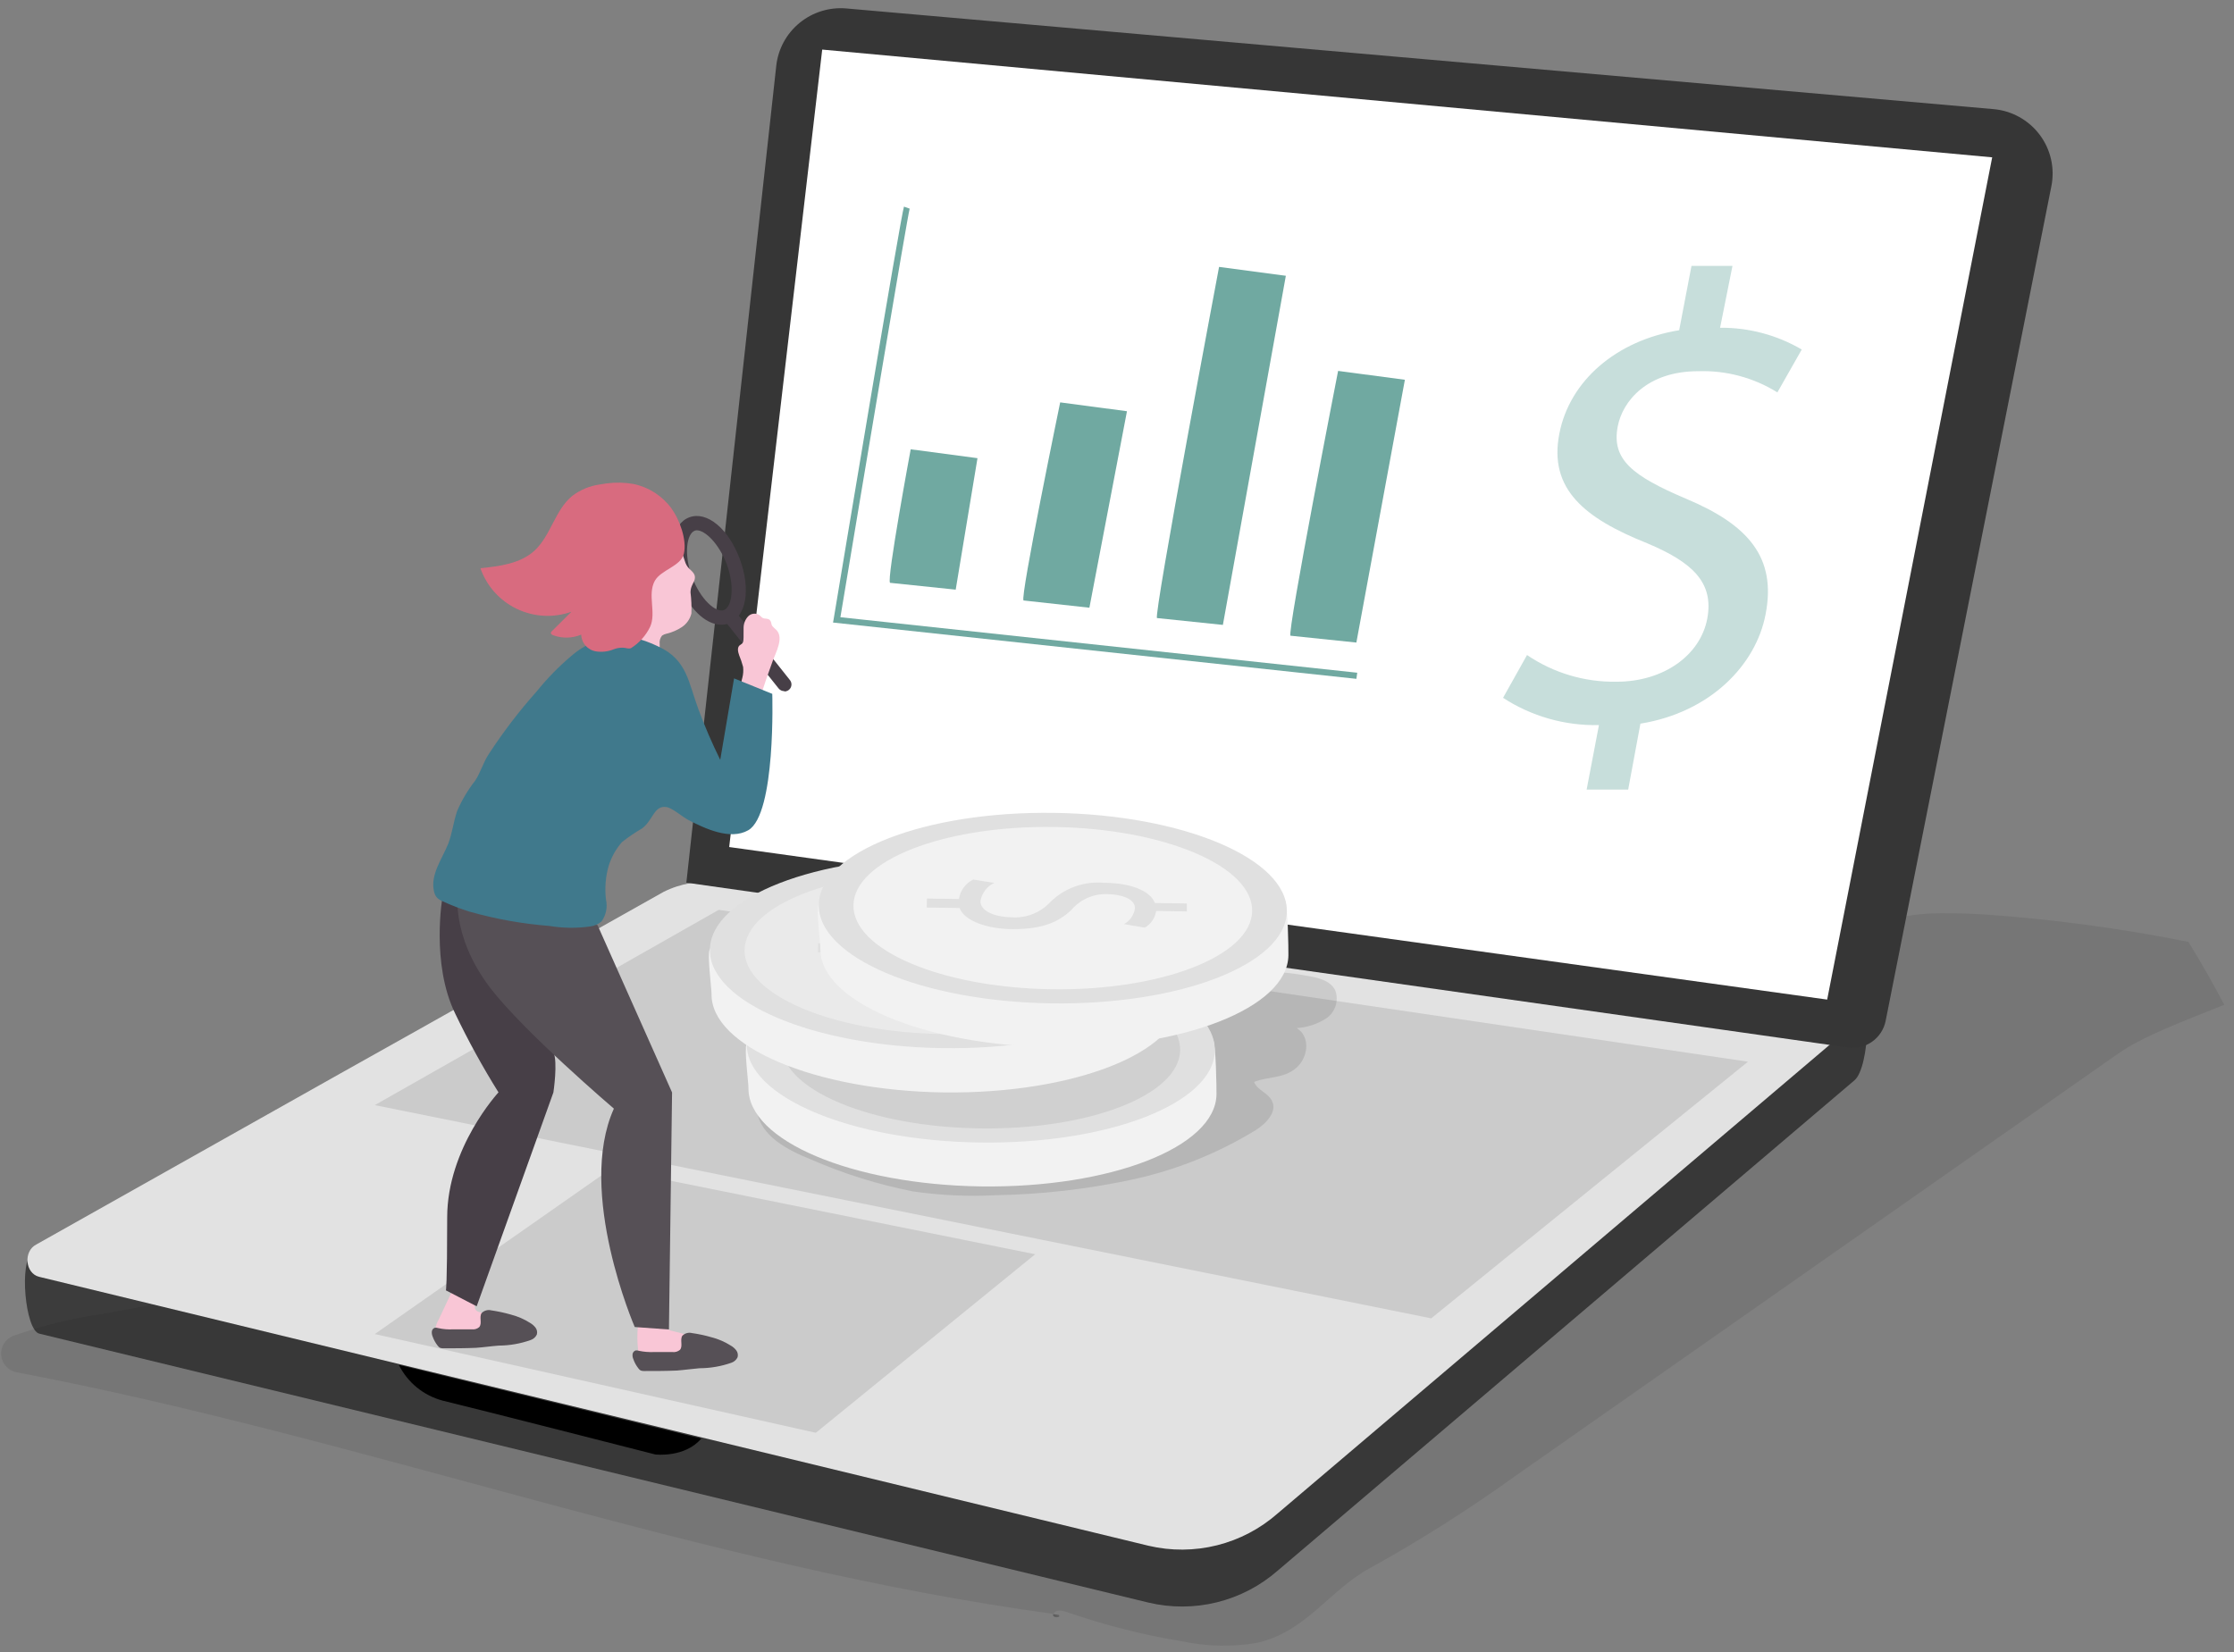 <svg width="219" height="162" viewBox="0 0 219 162" fill="none" xmlns="http://www.w3.org/2000/svg">
<rect x="0" y="0" width="219" height="162" fill="#808080" stroke="none"/>
<path d="M103.248 158.259L103.766 158.329C104.142 158.626 103.092 158.689 103.248 158.259Z" fill="url(#paint0_linear)"/>
<path d="M218.044 98.514C214.19 100.077 210.14 101.547 207.641 103.305L148.489 144.755C143.951 148.021 139.225 151.017 134.333 153.726C130.346 155.875 128.066 159.978 123.241 161.072C120.842 161.488 118.385 161.445 116.002 160.947C112.113 160.314 108.286 159.344 104.565 158.048C104.103 157.892 103.461 157.798 103.257 158.235C68.789 153.547 35.817 141.043 1.639 134.549C1.24 134.475 0.875 134.274 0.601 133.976C0.326 133.677 0.156 133.298 0.116 132.895C0.077 132.492 0.169 132.087 0.38 131.741C0.591 131.395 0.909 131.127 1.286 130.977C4.147 129.967 7.102 129.244 10.107 128.82C15.59 127.812 21.003 126.828 26.471 125.937C37.491 124.032 48.618 122.801 59.788 122.248C78.338 121.467 97.053 123.444 115.407 120.576C132.821 117.88 149.264 110.917 165.488 103.985C169.404 102.312 173.384 100.578 176.455 97.639C178.852 95.342 180.787 92.294 183.85 90.778C186.913 89.262 190.9 89.488 194.316 89.645C201.107 90.106 207.861 91.009 214.534 92.349C215.782 94.375 216.952 96.43 218.044 98.514Z" fill="url(#paint1_linear)" fill-opacity="0.1"/>
<path d="M3.166 122.928L80.594 89.324C82.27 88.481 84.164 88.167 86.023 88.425L181.79 96.545C183.623 96.803 183.294 104.665 181.79 105.923L125.246 154C123.539 155.492 121.498 156.555 119.294 157.099C117.09 157.643 114.787 157.652 112.579 157.126L3.848 130.758C2.461 130.422 1.866 123.576 3.166 122.928Z" fill="url(#paint2_linear)" fill-opacity="0.8"/>
<path d="M181.812 100.359L125.246 148.389C123.543 149.889 121.505 150.959 119.302 151.51C117.1 152.06 114.796 152.076 112.586 151.554L3.839 125.187C2.453 124.85 2.273 122.662 3.565 122.014L33.388 105.235L41.222 100.843L65.044 87.449C66.718 86.608 68.608 86.294 70.465 86.55L180.841 96.17C182.674 96.389 183.293 99.101 181.812 100.359Z" fill="#E2E2E2"/>
<path d="M70.457 89.207L171.355 104.094L140.302 129.258L36.741 108.353L70.457 89.207Z" fill="url(#paint3_linear)" fill-opacity="0.1"/>
<path d="M110.965 115.66C115.254 114.735 119.357 113.094 123.099 110.807C124.133 110.151 125.269 108.971 124.666 107.892C124.258 107.111 123.256 106.9 122.942 106.079C124.313 105.524 125.817 105.782 127.063 104.712C128.308 103.641 128.441 101.586 127.118 100.804C128.156 100.735 129.159 100.401 130.032 99.835C130.456 99.54 130.772 99.114 130.929 98.623C131.086 98.131 131.077 97.601 130.901 97.115C130.423 96.123 129.17 95.842 128.089 95.67C126.575 95.373 125.032 95.249 123.491 95.302C121.726 95.459 120.017 95.992 118.477 96.865C117.036 97.647 115.868 99.007 114.435 99.726C111.505 101.195 107.659 101.031 104.51 101.718C102.16 102.226 99.888 103.11 97.577 103.805C95.266 104.501 93.073 105.001 90.793 105.501C85.278 106.71 79.75 107.856 74.209 108.939C74.569 111.401 77.209 112.761 79.52 113.691C82.728 115.093 86.08 116.141 89.516 116.817C92.208 117.205 94.931 117.328 97.647 117.184C102.125 117.106 106.585 116.596 110.965 115.66Z" fill="url(#paint4_linear)" fill-opacity="0.1"/>
<path d="M59.898 114.59L101.479 122.975L79.975 140.48L36.741 130.798L59.898 114.59Z" fill="url(#paint5_linear)" fill-opacity="0.1"/>
<path d="M39.099 133.822C39.523 134.675 40.124 135.429 40.863 136.033C41.602 136.636 42.461 137.076 43.384 137.323C46.439 138.057 64.245 142.606 64.245 142.606C64.245 142.606 67.143 142.95 68.749 141.043L39.099 133.822Z" fill="url(#paint6_linear)"/>
<path d="M67.284 86.542L181.154 102.703C181.99 102.823 182.839 102.618 183.527 102.131C184.215 101.644 184.69 100.911 184.852 100.085L201.099 18.248C201.273 17.375 201.26 16.474 201.062 15.606C200.864 14.738 200.485 13.921 199.949 13.209C199.413 12.496 198.733 11.905 197.952 11.472C197.172 11.04 196.309 10.776 195.419 10.699L82.967 0.829C81.312 0.684 79.666 1.192 78.382 2.244C77.097 3.296 76.277 4.808 76.097 6.456L67.284 86.542Z" fill="#363636"/>
<path d="M179.118 98.006L195.295 15.427L80.602 4.861L71.483 83.049L179.118 98.006Z" fill="white"/>
<path d="M62.545 132.267C62.523 132.483 62.548 132.702 62.618 132.909C62.688 133.115 62.802 133.304 62.953 133.462C63.116 133.577 63.304 133.654 63.501 133.689C64.016 133.791 64.543 133.823 65.068 133.783C66.04 133.715 67.006 133.576 67.958 133.369L69.603 133.056C69.707 133.049 69.807 133.023 69.9 132.977C69.993 132.931 70.076 132.868 70.144 132.79C70.19 132.687 70.206 132.572 70.189 132.46C70.173 132.348 70.124 132.243 70.05 132.157C69.767 131.836 69.401 131.598 68.992 131.469C68.008 131.071 66.995 130.749 65.961 130.508C65.789 130.482 65.626 130.418 65.483 130.321C65.279 130.141 65.24 129.836 65.099 129.594C64.957 129.391 64.757 129.235 64.525 129.145C64.294 129.056 64.041 129.038 63.798 129.094C63.328 129.188 62.647 129.508 62.537 130.024C62.458 130.769 62.46 131.522 62.545 132.267Z" fill="#F9C6D6"/>
<path d="M67.841 130.704C67.674 130.66 67.498 130.661 67.332 130.707C67.166 130.752 67.014 130.84 66.893 130.962C66.626 131.36 66.979 131.993 66.65 132.353C66.55 132.434 66.435 132.495 66.311 132.532C66.187 132.568 66.057 132.579 65.929 132.564H64.104C63.618 132.583 63.131 132.544 62.655 132.446C62.544 132.406 62.426 132.393 62.31 132.407C62.231 132.432 62.161 132.479 62.108 132.543C62.055 132.607 62.022 132.685 62.012 132.767C61.993 132.932 62.017 133.099 62.083 133.251C62.197 133.582 62.367 133.891 62.584 134.166C62.641 134.249 62.716 134.318 62.803 134.369C62.906 134.407 63.015 134.425 63.125 134.423C64.198 134.423 65.271 134.423 66.344 134.377C67.088 134.322 67.825 134.212 68.569 134.15C69.636 134.148 70.696 133.966 71.703 133.611C71.834 133.566 71.956 133.495 72.059 133.403C72.163 133.31 72.247 133.197 72.306 133.072C72.337 132.956 72.342 132.834 72.319 132.716C72.296 132.598 72.246 132.487 72.172 132.392C72.028 132.204 71.846 132.047 71.64 131.931C71.053 131.558 70.41 131.281 69.736 131.11C69.115 130.93 68.481 130.794 67.841 130.704Z" fill="#565056"/>
<path d="M42.687 130.266C42.679 130.305 42.679 130.345 42.687 130.383C42.749 131.821 44.661 131.86 45.687 131.805C46.661 131.737 47.63 131.601 48.585 131.399L50.222 131.087C50.326 131.079 50.428 131.051 50.52 131.004C50.613 130.957 50.696 130.892 50.763 130.813C50.81 130.711 50.826 130.597 50.809 130.486C50.793 130.375 50.744 130.272 50.669 130.188C50.389 129.865 50.026 129.624 49.619 129.492C48.734 129.155 47.832 128.863 46.917 128.617C46.133 128.375 46.783 127.257 46.87 126.663C46.909 126.547 46.909 126.42 46.87 126.304C46.782 126.173 46.647 126.081 46.494 126.046C46.019 125.884 45.523 125.794 45.021 125.78C44.921 125.77 44.82 125.789 44.731 125.835C44.65 125.896 44.59 125.981 44.559 126.077L42.992 129.406C42.837 129.671 42.734 129.963 42.687 130.266Z" fill="#F9C6D6"/>
<path d="M43.384 87.894C43.384 87.894 42.217 94.459 44.629 99.39C45.897 102.037 47.312 104.612 48.867 107.103C48.867 107.103 43.838 112.526 43.838 119.364C43.838 126.202 43.713 126.515 43.713 126.515L46.729 128.078L54.249 107.111C54.249 107.111 54.703 104.141 54.249 103.133C53.795 102.125 49.941 90.7 49.941 90.7L43.384 87.894Z" fill="#473F47"/>
<path d="M70.7 61.253C69.133 61.253 67.433 59.596 66.486 57.033C65.389 54.071 65.859 51.352 67.582 50.719C69.306 50.086 71.428 51.844 72.525 54.814C73.622 57.776 73.152 60.495 71.428 61.128C71.195 61.213 70.948 61.255 70.7 61.253ZM68.35 51.993C68.267 51.99 68.185 52.003 68.107 52.032C67.324 52.329 67.01 54.322 67.833 56.549C68.655 58.776 70.183 60.112 70.966 59.815C71.75 59.518 72.063 57.526 71.24 55.298C70.449 53.274 69.133 51.993 68.295 51.993H68.35Z" fill="#473F47"/>
<path d="M76.889 67.763C76.782 67.764 76.677 67.741 76.581 67.697C76.485 67.652 76.4 67.587 76.332 67.505L71.147 61.003C71.031 60.858 70.978 60.673 71 60.489C71.021 60.305 71.115 60.137 71.26 60.022C71.406 59.907 71.591 59.855 71.775 59.876C71.96 59.897 72.128 59.991 72.243 60.136L77.429 66.669C77.513 66.77 77.566 66.893 77.582 67.023C77.598 67.153 77.576 67.285 77.519 67.404C77.462 67.522 77.373 67.622 77.261 67.691C77.149 67.76 77.02 67.796 76.889 67.794V67.763Z" fill="#473F47"/>
<path d="M67.692 58.08C67.775 58.767 67.804 59.46 67.778 60.151C67.646 60.689 67.32 61.16 66.861 61.472C66.401 61.78 65.889 62.003 65.349 62.129C65.19 62.162 65.038 62.225 64.903 62.316C64.809 62.431 64.739 62.563 64.699 62.706C64.659 62.848 64.648 62.998 64.668 63.145V64.911C64.69 65.094 64.645 65.28 64.543 65.434C64.46 65.521 64.354 65.581 64.237 65.606C63.807 65.704 63.357 65.65 62.963 65.451C62.57 65.253 62.258 64.923 62.083 64.52C61.875 64.131 61.647 63.753 61.401 63.387C61.164 62.898 61.025 62.366 60.994 61.824C60.815 60.126 61.133 58.413 61.91 56.893C62.393 55.926 63.096 55.086 63.963 54.439C64.66 53.939 66.007 53.196 66.72 54.056C67.073 54.478 67.065 55.111 67.394 55.556C67.629 55.877 68.052 56.103 68.115 56.494C68.177 56.885 67.919 57.166 67.801 57.494C67.73 57.681 67.693 57.88 67.692 58.08Z" fill="#F9C6D6"/>
<path d="M72.894 61.66C72.897 61.623 72.897 61.587 72.894 61.55C72.899 61.143 73.052 60.752 73.325 60.448C73.461 60.3 73.645 60.204 73.845 60.175C74.045 60.147 74.248 60.188 74.421 60.292C74.554 60.386 74.656 60.542 74.813 60.612C74.97 60.683 75.306 60.612 75.471 60.8C75.635 60.987 75.588 61.144 75.667 61.308C75.745 61.472 75.972 61.62 76.121 61.777C76.858 62.558 76.043 63.988 75.753 64.793C75.314 65.997 74.883 67.208 74.523 68.443C74.09 68.505 73.648 68.42 73.27 68.201C73.132 68.118 73.01 68.012 72.909 67.888C72.789 67.675 72.714 67.439 72.69 67.195C72.666 66.952 72.692 66.706 72.768 66.474C72.861 66.119 72.887 65.751 72.847 65.387C72.741 64.994 72.61 64.607 72.455 64.231C72.345 63.91 72.251 63.504 72.502 63.277C72.602 63.215 72.696 63.145 72.784 63.066C72.846 62.974 72.878 62.865 72.878 62.754C72.909 62.386 72.878 62.019 72.894 61.66Z" fill="#F9C6D6"/>
<path d="M58.574 90.7L65.883 107.111L65.577 130.352L62.224 130.11C62.224 130.11 56.49 116.887 60.18 108.697C60.18 108.697 51.32 101.14 48.045 96.842C44.027 91.551 44.912 87.112 44.912 87.112L58.574 90.7Z" fill="#565056"/>
<path d="M61.958 62.472C62.855 62.679 63.725 62.988 64.551 63.395C67.355 64.684 67.481 66.896 68.468 69.545C69.094 71.232 69.808 72.886 70.606 74.499L71.961 66.513L75.706 68.029C75.706 68.029 76.082 79.814 73.356 81.4C71.585 82.416 69.102 81.228 67.496 80.407C66.909 80.111 65.929 79.212 65.311 79.126C64.112 78.962 64.034 80.384 62.961 81.212C62.267 81.617 61.602 82.069 60.971 82.564C60.376 83.246 59.93 84.045 59.663 84.909C59.361 85.978 59.273 87.096 59.404 88.199C59.487 88.568 59.491 88.95 59.416 89.32C59.34 89.691 59.187 90.041 58.965 90.348C58.656 90.61 58.278 90.778 57.876 90.832C56.542 91.024 55.187 91.008 53.858 90.786C51.223 90.579 48.614 90.113 46.071 89.395C45.145 89.109 44.24 88.762 43.361 88.355C43.17 88.274 42.995 88.16 42.844 88.019C42.684 87.832 42.578 87.605 42.538 87.363C42.186 85.753 43.322 84.237 43.94 82.728C44.332 81.697 44.457 80.572 44.81 79.524C45.27 78.458 45.865 77.455 46.58 76.539C47.105 75.758 47.364 74.757 47.928 73.913C49.338 71.751 50.909 69.698 52.628 67.771C53.631 66.528 54.748 65.382 55.965 64.348C57.352 63.119 59.132 62.421 60.986 62.379C61.312 62.383 61.637 62.415 61.958 62.472Z" fill="#40798C"/>
<path d="M58.8 47.499C57.825 47.636 56.9 48.018 56.113 48.609C54.398 50 54.006 52.516 52.377 54.009C50.982 55.267 48.969 55.517 47.097 55.713C47.399 56.579 47.87 57.377 48.483 58.062C49.096 58.746 49.838 59.302 50.668 59.699C51.497 60.095 52.397 60.324 53.315 60.373C54.234 60.421 55.153 60.287 56.019 59.98L54.1 61.886C54.05 61.926 54.014 61.981 53.998 62.043C53.998 62.168 54.116 62.246 54.233 62.285C55.122 62.612 56.102 62.59 56.975 62.222C56.988 62.628 57.144 63.017 57.417 63.318C57.689 63.62 58.06 63.816 58.463 63.871C59.03 63.953 59.609 63.883 60.14 63.668C60.436 63.551 60.753 63.495 61.072 63.504C61.338 63.504 61.581 63.645 61.855 63.551C62.668 63.04 63.319 62.312 63.735 61.449C64.354 60.058 63.446 58.323 64.19 56.947C64.809 55.853 66.751 55.525 67.041 54.29C67.355 52.923 66.61 50.922 65.819 49.844C64.919 48.613 63.593 47.761 62.098 47.452C61.224 47.298 60.331 47.28 59.45 47.398L58.8 47.499Z" fill="#D86B7F"/>
<path d="M48.162 128.476C47.995 128.433 47.819 128.435 47.652 128.482C47.486 128.528 47.335 128.618 47.214 128.742C46.948 129.133 47.3 129.766 46.971 130.125C46.873 130.209 46.758 130.271 46.633 130.307C46.509 130.343 46.379 130.353 46.251 130.336H44.425C43.939 130.364 43.452 130.325 42.976 130.219C42.865 130.183 42.748 130.169 42.632 130.18C42.553 130.205 42.482 130.252 42.429 130.316C42.377 130.38 42.343 130.457 42.334 130.539C42.318 130.704 42.342 130.871 42.404 131.024C42.519 131.355 42.688 131.664 42.906 131.938C42.965 132.02 43.039 132.089 43.125 132.142C43.227 132.182 43.337 132.201 43.446 132.196C44.519 132.196 45.593 132.196 46.666 132.149C47.449 132.095 48.146 131.985 48.891 131.931C49.959 131.926 51.018 131.741 52.024 131.384C52.156 131.339 52.277 131.268 52.381 131.175C52.484 131.083 52.568 130.97 52.627 130.844C52.659 130.728 52.663 130.607 52.64 130.489C52.617 130.371 52.567 130.26 52.494 130.164C52.347 129.979 52.166 129.822 51.961 129.703C51.375 129.33 50.732 129.053 50.058 128.883C49.435 128.706 48.802 128.57 48.162 128.476Z" fill="#565056"/>
<path d="M96.175 116.324C83.508 116.145 73.293 111.823 73.371 106.657C73.371 106.087 72.94 102.844 73.191 102.328C75.188 97.999 85.176 97.491 96.441 97.639C107.526 97.803 116.809 97.639 118.908 101.914C119.213 102.523 119.26 106.681 119.253 107.298C119.182 112.472 108.85 116.488 96.175 116.324Z" fill="#F2F2F2"/>
<path d="M119.091 103.009C119.165 97.851 108.953 93.524 96.283 93.343C83.612 93.162 73.28 97.196 73.206 102.353C73.132 107.51 83.344 111.838 96.015 112.019C108.686 112.2 119.017 108.166 119.091 103.009Z" fill="#E0E0E0"/>
<path d="M115.691 102.96C115.754 98.567 107.056 94.88 96.263 94.726C85.469 94.572 76.668 98.008 76.605 102.402C76.542 106.795 85.241 110.481 96.034 110.635C106.828 110.79 115.628 107.353 115.691 102.96Z" fill="#D0D0D0"/>
<path d="M83.821 101.75L86.955 101.797C87.016 101.39 87.175 101.005 87.418 100.673C87.661 100.341 87.98 100.072 88.349 99.89L90.425 100.21C90.065 100.373 89.753 100.624 89.516 100.94C89.279 101.255 89.126 101.625 89.07 102.016C89.07 102.914 90.323 103.578 92.078 103.578C92.757 103.627 93.439 103.528 94.076 103.288C94.713 103.048 95.29 102.672 95.768 102.187C96.459 101.47 97.303 100.918 98.237 100.572C99.172 100.225 100.173 100.094 101.165 100.187C103.735 100.187 105.685 100.968 106.14 102.156L109.273 102.203V102.985L106.257 102.938C106.211 103.276 106.087 103.6 105.896 103.883C105.704 104.166 105.45 104.401 105.153 104.571L103.116 104.227C103.404 104.068 103.65 103.844 103.835 103.572C104.02 103.301 104.139 102.99 104.181 102.664C104.181 101.703 102.779 101.304 101.533 101.289C100.864 101.251 100.194 101.368 99.577 101.631C98.96 101.894 98.413 102.296 97.977 102.805C96.661 104.079 95.031 104.712 92.243 104.712C89.783 104.712 87.456 103.93 86.986 102.641L83.767 102.594L83.821 101.75Z" fill="#E0E0E0"/>
<path d="M92.556 107.111C79.889 106.931 69.674 102.609 69.752 97.444C69.752 96.873 69.322 93.63 69.564 93.114C71.57 88.785 81.558 88.277 92.823 88.425C103.907 88.59 113.19 88.425 115.29 92.7C115.595 93.31 115.642 97.467 115.634 98.085C115.564 103.203 105.231 107.251 92.556 107.111Z" fill="#F2F2F2"/>
<path d="M115.476 93.756C115.55 88.599 105.338 84.271 92.668 84.091C79.997 83.91 69.665 87.944 69.591 93.101C69.517 98.258 79.729 102.585 92.4 102.766C105.07 102.947 115.402 98.913 115.476 93.756Z" fill="#E0E0E0"/>
<path d="M112.076 93.707C112.139 89.314 103.441 85.627 92.647 85.473C81.854 85.319 73.053 88.756 72.99 93.149C72.927 97.542 81.626 101.229 92.419 101.383C103.212 101.537 112.013 98.1 112.076 93.707Z" fill="#EAEAEA"/>
<path d="M80.202 92.497L83.336 92.544C83.397 92.138 83.556 91.752 83.799 91.42C84.042 91.088 84.361 90.82 84.73 90.637L86.806 90.957C86.446 91.12 86.133 91.371 85.897 91.687C85.66 92.002 85.506 92.372 85.451 92.763C85.451 93.661 86.704 94.326 88.459 94.326C89.142 94.381 89.829 94.286 90.472 94.049C91.115 93.811 91.698 93.436 92.18 92.95C92.87 92.232 93.714 91.679 94.648 91.332C95.583 90.986 96.585 90.855 97.577 90.95C100.147 90.95 102.097 91.731 102.552 92.919L105.685 92.966V93.747L102.669 93.7C102.623 94.039 102.499 94.362 102.308 94.645C102.116 94.929 101.862 95.164 101.565 95.334L99.528 94.99C99.816 94.831 100.062 94.607 100.247 94.335C100.432 94.064 100.551 93.752 100.593 93.427C100.593 92.474 99.191 92.075 97.945 92.059C97.276 92.022 96.606 92.139 95.989 92.402C95.372 92.665 94.825 93.067 94.389 93.575C93.073 94.849 91.444 95.482 88.655 95.482C86.195 95.482 83.868 94.701 83.398 93.411L80.179 93.364L80.202 92.497Z" fill="#E0E0E0"/>
<path d="M103.233 102.68C90.558 102.492 80.343 98.171 80.422 93.013C80.422 92.442 79.991 89.199 80.242 88.683C82.239 84.354 92.235 83.846 103.5 83.995C114.584 84.159 123.867 83.995 125.959 88.269C126.264 88.879 126.311 93.044 126.303 93.662C126.241 98.819 115.9 102.86 103.233 102.68Z" fill="#F2F2F2"/>
<path d="M126.15 89.365C126.224 84.207 116.012 79.88 103.341 79.699C90.671 79.518 80.339 83.552 80.265 88.709C80.191 93.866 90.403 98.194 103.073 98.375C115.744 98.556 126.076 94.522 126.15 89.365Z" fill="#E0E0E0"/>
<path d="M122.75 89.316C122.813 84.923 114.114 81.236 103.321 81.082C92.528 80.928 83.727 84.365 83.664 88.758C83.601 93.151 92.299 96.838 103.093 96.992C113.886 97.146 122.687 93.709 122.75 89.316Z" fill="#F2F2F2"/>
<path d="M90.871 88.097L94.005 88.144C94.066 87.738 94.224 87.352 94.467 87.02C94.71 86.688 95.03 86.419 95.399 86.237L97.475 86.566C97.116 86.731 96.804 86.982 96.566 87.297C96.328 87.612 96.172 87.981 96.112 88.371C96.112 89.262 97.365 89.895 99.128 89.934C99.811 89.989 100.498 89.895 101.141 89.657C101.784 89.419 102.367 89.044 102.849 88.558C103.538 87.841 104.381 87.289 105.314 86.943C106.247 86.596 107.247 86.465 108.238 86.558C110.816 86.558 112.766 87.339 113.213 88.535L116.346 88.582V89.363L113.338 89.316C113.289 89.655 113.163 89.978 112.97 90.261C112.778 90.544 112.523 90.779 112.226 90.95L110.189 90.606C110.477 90.446 110.724 90.221 110.91 89.95C111.096 89.679 111.217 89.368 111.262 89.043C111.262 88.089 109.852 87.691 108.614 87.667C107.945 87.632 107.276 87.75 106.659 88.013C106.043 88.275 105.495 88.676 105.058 89.183C103.734 90.465 102.112 91.098 99.316 91.098C96.856 91.098 94.537 90.317 94.067 89.027L90.848 88.98L90.871 88.097Z" fill="#E0E0E0"/>
<path d="M87.252 57.143C86.893 56.873 89.276 44.053 89.276 44.053L95.823 44.923L93.688 57.813L87.252 57.143Z" fill="#70A9A1"/>
<path d="M100.337 58.874C99.978 58.596 103.93 39.451 103.93 39.451L110.477 40.32L106.794 59.584L100.337 58.874Z" fill="#70A9A1"/>
<path d="M113.421 60.598C113.07 60.327 119.506 26.169 119.506 26.169L126.052 27.039L119.88 61.269L113.421 60.598Z" fill="#70A9A1"/>
<path d="M126.506 62.329C126.155 62.058 131.175 36.366 131.175 36.366L137.721 37.236L132.965 63L126.506 62.329Z" fill="#70A9A1"/>
<path d="M132.967 66.558L81.661 61.038L81.719 60.727C82.394 56.653 88.344 20.914 88.618 20.259L89.175 20.458C88.953 21.232 84.666 46.801 82.385 60.516L133.051 65.958L132.967 66.558Z" fill="#70A9A1"/>
<path opacity="0.39" d="M155.539 77.414L156.745 71.092C153.413 71.167 150.136 70.235 147.345 68.419L149.695 64.223C152.276 65.977 155.338 66.892 158.461 66.841C163.098 66.841 166.678 64.239 167.36 60.675C168.041 57.111 165.903 55.126 161.477 53.266C155.335 50.813 151.81 47.96 152.86 42.537C153.855 37.348 158.429 33.386 164.61 32.377L165.817 26.071H169.835L168.621 32.135C171.434 32.11 174.201 32.847 176.627 34.269L174.238 38.473C171.914 37.027 169.212 36.303 166.475 36.394C161.485 36.394 159.064 39.317 158.586 41.81C157.959 45.061 160.051 46.671 165.245 48.882C171.425 51.461 174.167 54.681 173.078 60.245C172.138 65.184 167.673 69.842 160.811 70.951L159.612 77.414H155.539Z" fill="#70A9A1"/>
<defs>
<linearGradient id="paint0_linear" x1="102.63" y1="157.727" x2="104.944" y2="159.46" gradientUnits="userSpaceOnUse">
<stop offset="0.01"/>
<stop offset="0.08" stop-opacity="0.69"/>
<stop offset="0.21" stop-opacity="0.32"/>
<stop offset="1" stop-opacity="0"/>
</linearGradient>
<linearGradient id="paint1_linear" x1="-17107.9" y1="518.316" x2="24485.1" y2="94911.2" gradientUnits="userSpaceOnUse">
<stop offset="0.01"/>
<stop offset="0.08" stop-opacity="0.69"/>
<stop offset="0.21" stop-opacity="0.32"/>
<stop offset="1" stop-opacity="0"/>
</linearGradient>
<linearGradient id="paint2_linear" x1="31542.4" y1="11815.1" x2="33785.2" y2="30410.5" gradientUnits="userSpaceOnUse">
<stop offset="0.01" stop-opacity="0.66"/>
<stop offset="0.08" stop-opacity="0.69"/>
<stop offset="0.21" stop-opacity="0.32"/>
<stop offset="1" stop-opacity="0"/>
</linearGradient>
<linearGradient id="paint3_linear" x1="26248.7" y1="3345.36" x2="25668" y2="16536.2" gradientUnits="userSpaceOnUse">
<stop offset="0.01"/>
<stop offset="0.08" stop-opacity="0.69"/>
<stop offset="0.21" stop-opacity="0.32"/>
<stop offset="1" stop-opacity="0"/>
</linearGradient>
<linearGradient id="paint4_linear" x1="9696.89" y1="4451.79" x2="15332.7" y2="9500.66" gradientUnits="userSpaceOnUse">
<stop offset="0.01"/>
<stop offset="0.08" stop-opacity="0.69"/>
<stop offset="0.21" stop-opacity="0.32"/>
<stop offset="1" stop-opacity="0"/>
</linearGradient>
<linearGradient id="paint5_linear" x1="9575.8" y1="3388.45" x2="9187.67" y2="9948.57" gradientUnits="userSpaceOnUse">
<stop offset="0.01"/>
<stop offset="0.08" stop-opacity="0.69"/>
<stop offset="0.21" stop-opacity="0.32"/>
<stop offset="1" stop-opacity="0"/>
</linearGradient>
<linearGradient id="paint6_linear" x1="4367.76" y1="2260.53" x2="4309.56" y2="2764.43" gradientUnits="userSpaceOnUse">
<stop offset="0.01"/>
<stop offset="0.08" stop-opacity="0.69"/>
<stop offset="0.21" stop-opacity="0.32"/>
<stop offset="1" stop-opacity="0"/>
</linearGradient>
</defs>
</svg>
